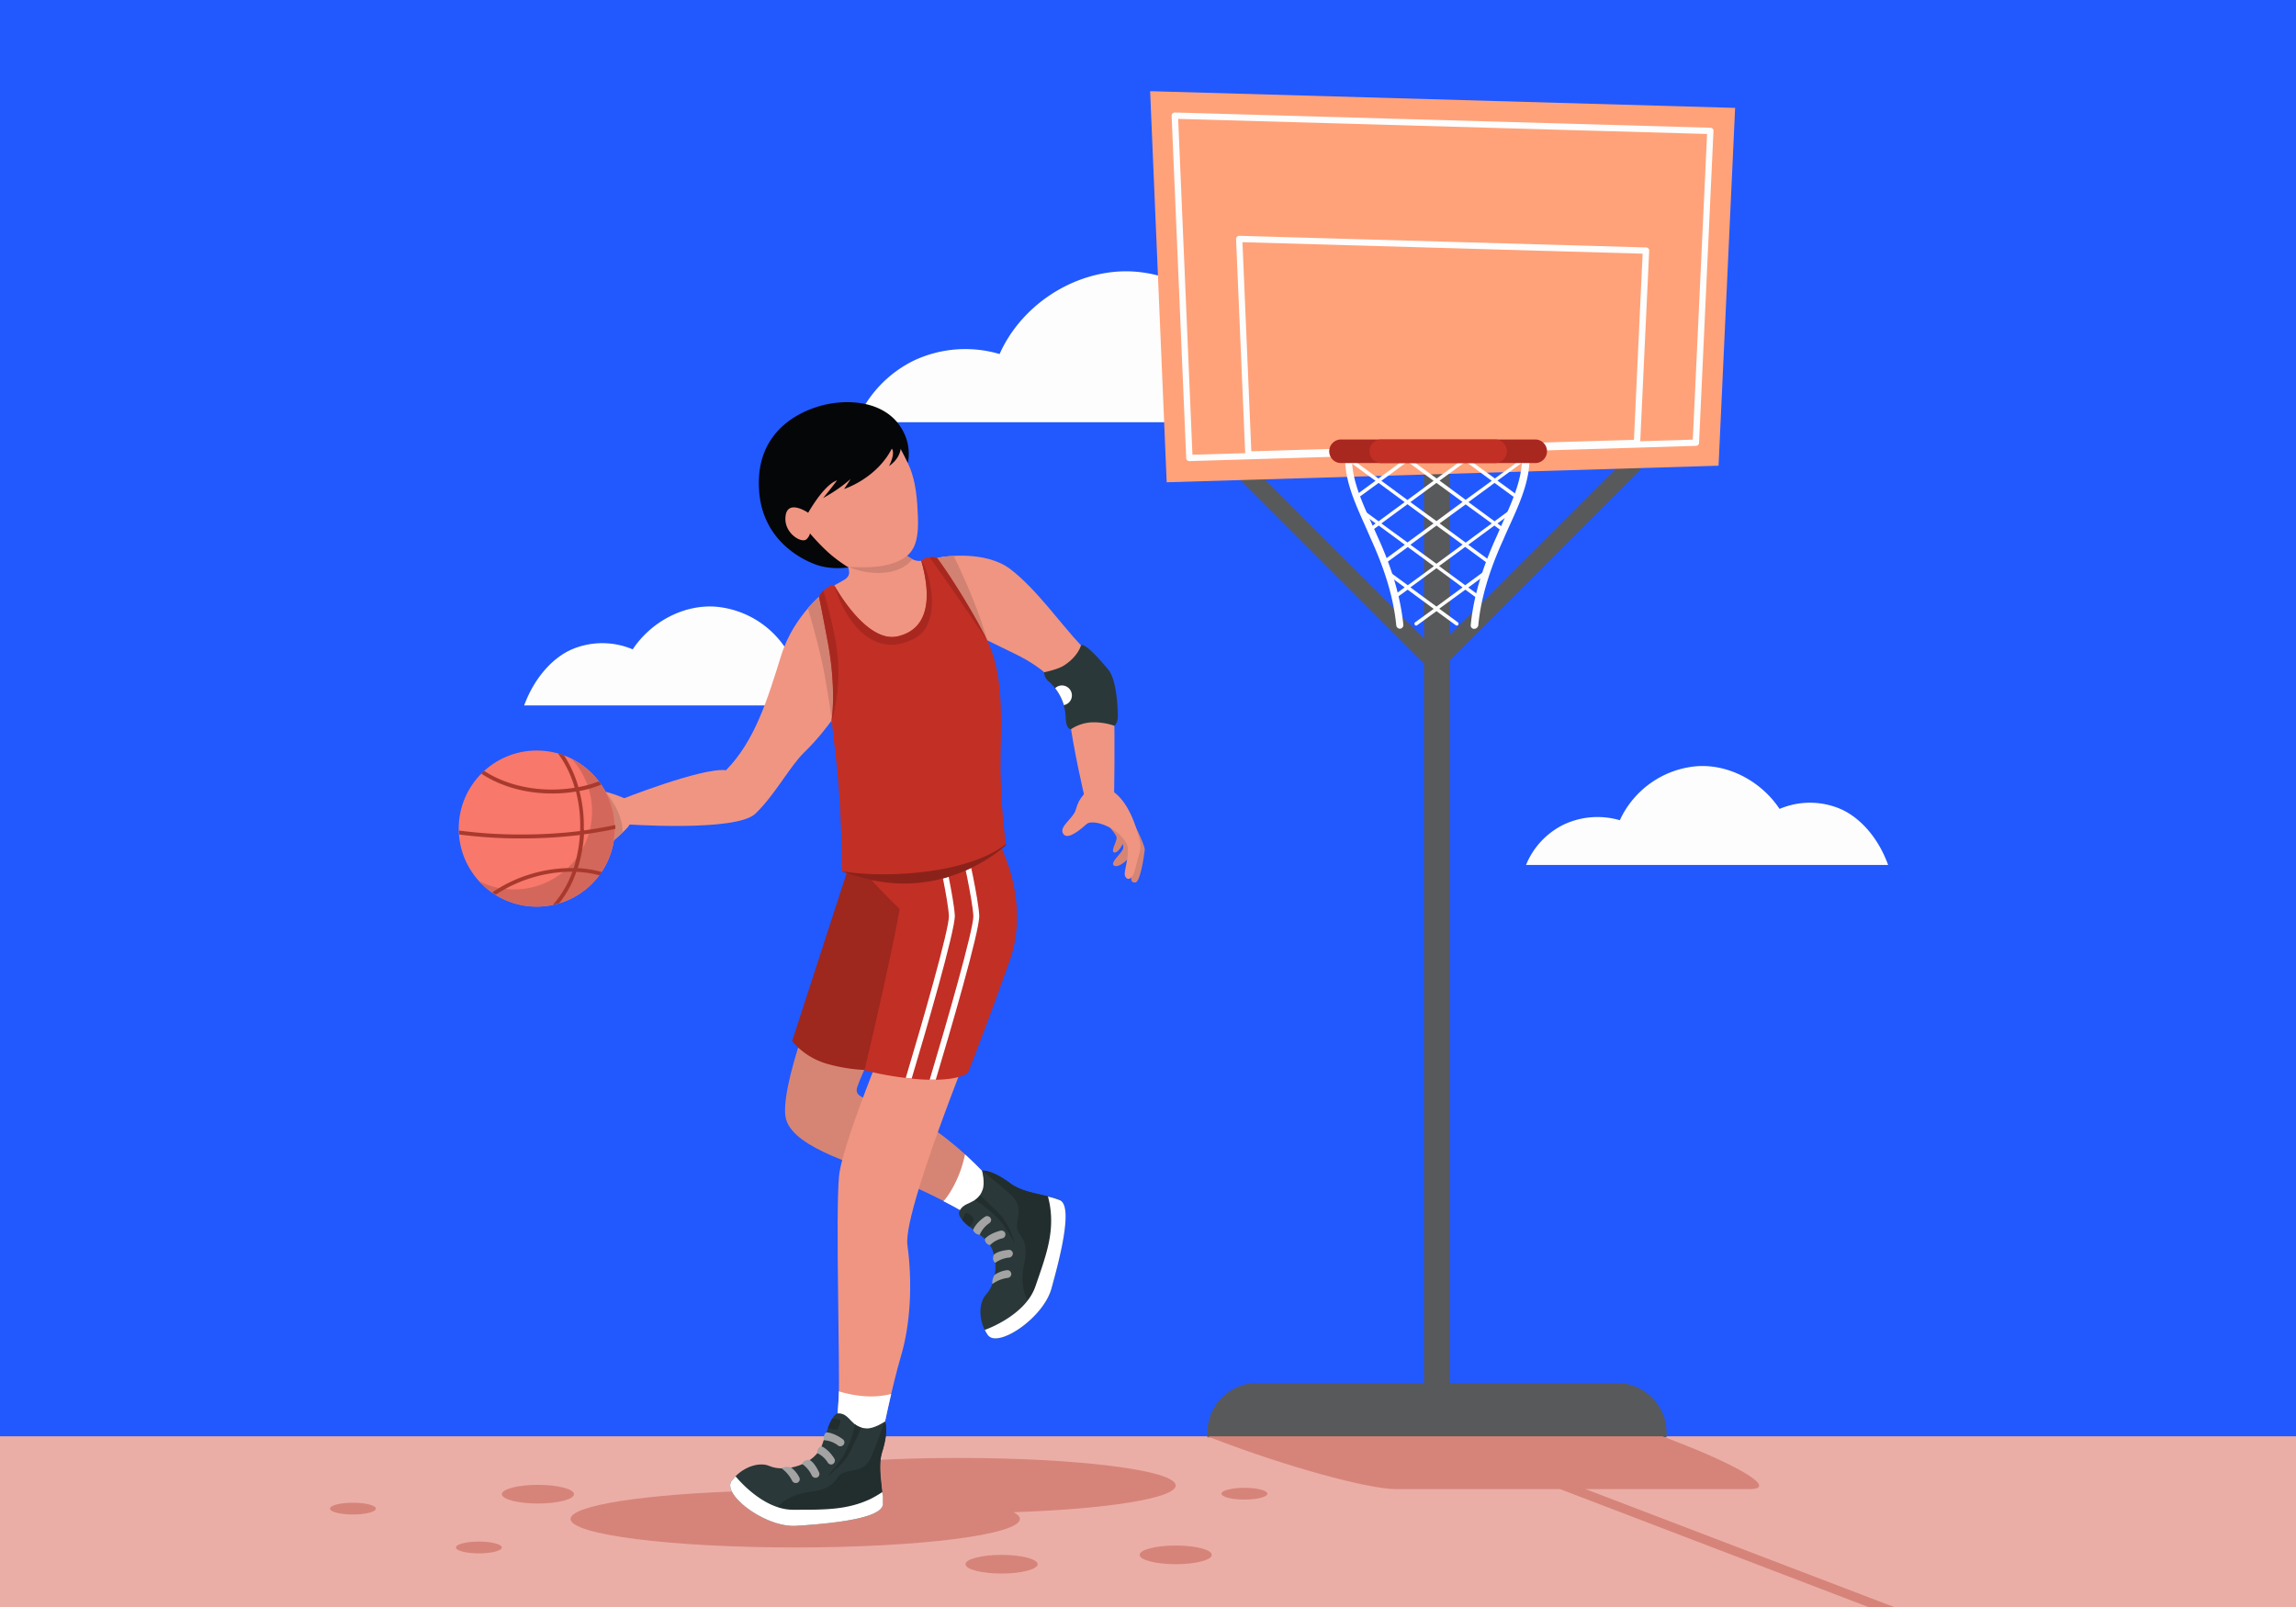 <svg id="Calque_1" data-name="Calque 1" xmlns="http://www.w3.org/2000/svg" viewBox="0 0 1400 980"><defs><style>.cls-1{fill:#2159ff;}.cls-2{fill:#fdfdfd;}.cls-3{fill:#ebaea6;}.cls-4{fill:#d6847a;}.cls-5{fill:#f09582;}.cls-6{fill:#d18272;}.cls-7{fill:#d68574;}.cls-8{fill:#9e271e;}.cls-9{fill:#c22f25;}.cls-10{fill:#050608;}.cls-11{fill:#fff;}.cls-12{fill:#2a3839;}.cls-13{fill:#a3a3a3;}.cls-14{fill:#222d2e;}.cls-15{fill:#a82820;}.cls-16{fill:#8a221a;}.cls-17{fill:#f8786b;}.cls-18{fill:#d4675c;}.cls-19{fill:#a83a2d;}.cls-20{fill:#58595b;}.cls-21{fill:#ffa279;}</style></defs><title>basket-player</title><g id="Layer_1" data-name="Layer 1"><rect class="cls-1" width="1400" height="980"/><path class="cls-2" d="M814.1,205.1a72.25,72.25,0,0,0-55.9.3c-16.8-25.4-47.4-42.2-77.7-39.7s-58.6,22.4-71,50.2a73.77,73.77,0,0,0-52.1,3.9,72.23,72.23,0,0,0-35.3,37.7H859.3C849.5,231,831.7,212.5,814.1,205.1Z"/><path class="cls-2" d="M1121.7,493.1a47.4,47.4,0,0,0-36.6.2c-11-16.6-31-27.6-50.9-26a56.92,56.92,0,0,0-46.5,32.9,48.41,48.41,0,0,0-34.1,2.6,47.23,47.23,0,0,0-23.1,24.7h220.8C1145,510,1133.3,497.9,1121.7,493.1Z"/><path class="cls-2" d="M349.2,395.8a47.4,47.4,0,0,1,36.6.2c11-16.6,31-27.6,50.9-26a56.92,56.92,0,0,1,46.5,32.9,48.41,48.41,0,0,1,34.1,2.6,47.23,47.23,0,0,1,23.1,24.7H319.6C326,412.8,337.6,400.6,349.2,395.8Z"/><rect class="cls-3" y="875.9" width="1400" height="104.1"/><path class="cls-4" d="M716.9,905.9c0-9.3-59.4-16.8-132.6-16.8s-132.6,7.5-132.6,16.8c0,1.2,1,2.3,2.8,3.4-61,1.8-106.6,8.7-106.6,17,0,9.6,61.3,17.4,137,17.4s137-7.8,137-17.4c0-1.4-1.3-2.8-3.9-4.1C674.9,920.3,716.9,913.7,716.9,905.9Z"/><path class="cls-5" d="M574.4,339.7s26.1-4.5,41.7,7.4,30.6,33.2,42.5,45.9,19.8,17,20.6,37.2.1,55.1.1,55.1l-18.3-.8s-6.2-25.7-9.6-50.9c-1.8-13.2-12.7-25.3-32.6-34.9-10.6-5.1-29.2-14.3-29.2-14.3Z"/><path class="cls-5" d="M491.9,373c13.2-18.8,24.6-17.1,25.8-23,1-5.1-9.1-24.4-9.1-24.4l32.2-15.2,5.8,20c1.6,5.5,9.1,12.6,15.1,11.6,4.2-.7,8.4-1.4,12.6-2.2,8-1.4,17.3,3.7,19.1,11,12.8,51.9,17.5,91.3,11.8,155.9l-85.9,16c-8.3-68.9-8.4-70.8-22-121.2C495.4,393.9,487.3,379.6,491.9,373Z"/><path class="cls-6" d="M571.4,340.2l18.2,44.3s5.6,2.8,12.4,6.1c0,0-1.7-7-7.9-23.1-4.7-12-10.2-23.5-12.6-28.5A65,65,0,0,0,571.4,340.2Z"/><path class="cls-7" d="M501.9,596s-28,69-22.5,86.9,46.1,28.3,67.4,36.5c30.2,11.7,58,30,58,30l10.1-16.8s-31.7-43.2-72-57.9c-12.8-4.7-22.5-4.7-20.2-11.8S543,617.1,543,617.1Z"/><path class="cls-5" d="M550.9,607.9s-37.1,86.5-39.3,109.4.7,120.4-.2,135.1c-1.1,17.2-1.8,23.5-1.8,23.5l28.3-.7s6-29.7,11.6-48.7,7-43.8,3.8-67.3S608.7,596,608.7,596Z"/><path class="cls-8" d="M519.4,522.7,483,634.9a43.22,43.22,0,0,0,20.8,13.7c21,6.1,37.5,3.4,37.5,3.4L577,536Z"/><path class="cls-5" d="M551.2,281.9c4,9.2,4.8,20.3,5.1,29.8.4,10.1-.6,18.5-6.5,23.1-11.2,9-29.7,6.3-36,6.6-20.1,1-40.1-24.6-42.8-40.1-4-23,5.1-42.1,27-50C516.2,244.8,536.6,248.5,551.2,281.9Z"/><path class="cls-6" d="M556.4,341c-6.6-3.6-9.2-8.6-9.8-10.7l-5.8-20-32.2,15.2s6.4,12.5,8.8,20.1C527.8,350.5,547.5,352.3,556.4,341Z"/><path class="cls-5" d="M504.8,359.4s-20.5,14.6-28.5,40.4c-8.3,26.7-16,52-33.6,69.9-14.6-1.8-64.2,17.9-64.2,17.9l1.8,15s68.4,5,80.3-6.4,20.9-28.7,29.7-37.3c17.6-17,28.3-37.7,28.3-37.7Z"/><path class="cls-5" d="M382.4,487.6a73.75,73.75,0,0,0-22.6-6.5c-13.1-1.6-20.2,3.3-20.2,3.3l22.2,38.3s13.9-10.6,20.6-17.8S382.4,487.6,382.4,487.6Z"/><path class="cls-7" d="M688.8,497.2s9.6,17.8,9.2,21.2c-.5,4.4-2.8,19.8-5.8,19.8s-2.8-1.9-1.8-8.1,2.5-15.2-.7-20.2S688.8,497.2,688.8,497.2Z"/><path class="cls-7" d="M688,510.7l-5.7-4.8a6.05,6.05,0,0,0-.9-.9l-6.4-2.5s5.1,5.7,5.8,7.9-3.8,8.6-1.5,9.4c1.8.6,4-2.5,5.3-5.2a7.76,7.76,0,0,1,.3,2.4c-.2,3-8.3,8.9-5.7,10.8s8.4-3.4,10.8-6.3S688,510.7,688,510.7Z"/><path class="cls-5" d="M661,484.2c-3.2,4.2-3.5,4.6-5.1,9.8s-10.2,10.1-7.7,14.3c2.1,3.6,7.6.3,14.4-5.8,3.6-3.2,19,1.7,24.3,11.9,2.6,4.9-1.2,15.3-1.1,18.6s4.3,5.8,6.5-3.5c2-8.5,3.8-11.4,2.8-16.1C686.6,476.6,667.4,475.6,661,484.2Z"/><path class="cls-9" d="M605.3,506.7s24.7,38.5,10.4,79S590.3,654,590.3,654s-4.8,5.8-29.6,4.2a198.49,198.49,0,0,1-33.6-5.5s15-62.5,21.5-98.4a335.76,335.76,0,0,1-29.2-31.5Z"/><path class="cls-5" d="M554.4,284.3c4.2,9.5,4.9,21,5.3,30.8.4,10.4-.7,19.1-6.7,23.9-11.6,9.2-30.6,6.5-37.2,6.8-20.8,1-41.4-25.4-44.1-41.4-4.1-23.7,5.2-43.4,27.9-51.6C518.2,246,539.2,249.8,554.4,284.3Z"/><path class="cls-10" d="M549.6,261.1c-10.3-17-33.7-18.2-50-13.4-18.3,5.4-39.2,19.9-36.7,52,2.2,29,24.5,40.8,34,44.4,10,3.8,20.4,1.9,20.4,1.9a88.68,88.68,0,0,1-12.8-9.6,140.18,140.18,0,0,1-10.6-11.1,6.89,6.89,0,0,1-2.1,3.5c-2.7,2.8-13.3-3.2-12.9-12.9.5-12.4,13.9-3.2,13.9-3.2s8.6-15.4,16.3-19.2c.4-.2.8-.4,1.3-.6-3.9,5.4-8.5,10.8-8.5,10.8a92.69,92.69,0,0,0,16.8-11.6c-2.2,3.5-4,6.1-4,6.1s19.6-6.2,29.1-24.6c2.3,3.1-1.7,10.6-1.7,10.6s6.3-3.9,7.1-10.6c2.4,4.7,4.4,8.7,4.4,8.7A29.33,29.33,0,0,0,549.6,261.1Z"/><path class="cls-6" d="M512,391.9l-4.1-18.5a61,61,0,0,0-5-12.6,96.24,96.24,0,0,0-10.3,10c0,.1,7.4,24.4,10.7,43.4,2.7,15.8,3.6,22.9,3.8,24.8.2-.2.3-.5.5-.7A112.63,112.63,0,0,0,512,391.9Z"/><path class="cls-11" d="M543.4,850.1a51.31,51.31,0,0,1-15.5,1.4,72.16,72.16,0,0,1-16.4-3c0,1.6-.1,2.9-.1,3.9-1.1,17.2-1.8,23.5-1.8,23.5l28.3-.7S540.3,863.5,543.4,850.1Z"/><path class="cls-12" d="M511.4,861.9c-3.9-.1-6.5,8.7-10,18.9-4.3,12.5-22.5,17.4-32.3,13.2-6.3-2.8-17,.8-23,9.1s20.7,28.6,39.4,27.4,52.1-4,52.7-13-3.4-21.8-.3-31.9c4.4-13.9,1.7-18.7,1.7-18.7s-6.3,4.3-11,4.2C518.7,870.8,518.6,862.1,511.4,861.9Z"/><path class="cls-13" d="M485.2,904.4A2.51,2.51,0,0,1,483,903a21.06,21.06,0,0,0-6.5-7.6c.8-.9,4.6-1.1,5.8-.5a17.2,17.2,0,0,1,5.1,6.1,2.37,2.37,0,0,1-1.1,3.2A4.25,4.25,0,0,1,485.2,904.4Z"/><path class="cls-13" d="M497.2,901.2a2.51,2.51,0,0,1-2.2-1.4,17.83,17.83,0,0,0-5.8-7c.5-2.1,3-2.7,4.5-2.4.2.1,2.7,1.1,5.7,7.4a2.37,2.37,0,0,1-1.1,3.2A2.15,2.15,0,0,1,497.2,901.2Z"/><path class="cls-13" d="M506.8,893.1a2.43,2.43,0,0,1-2-1.1,15.21,15.21,0,0,0-6.4-5.8,3.52,3.52,0,0,1,2.5-4.2c.2.1,4,1.5,7.8,7.4a2.4,2.4,0,0,1-.7,3.3A1.75,1.75,0,0,1,506.8,893.1Z"/><path class="cls-13" d="M512.4,882a2.39,2.39,0,0,1-1.4-.5,15.35,15.35,0,0,0-8.6-3.2c-.5-1.7.2-4.2,1.6-4.8,0,0,4.4.1,9.9,4.2a2.3,2.3,0,0,1,.5,3.3A2.6,2.6,0,0,1,512.4,882Z"/><path class="cls-14" d="M514.7,898c-6.1,2-3.4,9.5-20.3,11.7s-21.6,11.1-21.6,11.1a65.38,65.38,0,0,1,8.1,4.2c5.6,3.2,19-.8,47.6-6,4-.7,7.2-1.3,9.6-1.7.5-9-3.4-21.7-.3-31.8,4.4-13.9,1.7-18.7,1.7-18.7s-4.5,12.5-7.8,20.7C527.8,897.4,520.9,896,514.7,898Z"/><path class="cls-11" d="M538.3,917.4a48.94,48.94,0,0,0-.3-7.5,63.91,63.91,0,0,1-7.4,4.3c-14.3,6.7-28,6.5-47,6.5s-35-20.4-35.1-20.4c-.8.9-1.6,1.8-2.4,2.8-6,8.3,20.7,28.6,39.4,27.4S537.7,926.5,538.3,917.4Z"/><path class="cls-14" d="M519.5,883.1c2.1-4.9,4.3-8.6,5.6-12.6a10,10,0,0,1-3.7-1.9h0a68.37,68.37,0,0,1-6,17.1c-3.2,6.3-10.9,14.5-10.9,14.5S515.3,893.1,519.5,883.1Z"/><path class="cls-14" d="M510.9,871.2c.9-1.8,2.5-5,.5-5.6a18,18,0,0,0-4.1-.3c-.8,1.5-1.6,3.4-2.5,5.5C506.3,871.3,510.2,872.7,510.9,871.2Z"/><path class="cls-11" d="M614.9,732.7A217.94,217.94,0,0,0,588.4,704a69.91,69.91,0,0,1-5.3,16.1c-4.2,8.9-7.8,12.4-7.8,12.4h0c17.2,8.9,29.5,17,29.5,17Z"/><path class="cls-12" d="M584.9,739c-1.4,3.7,6.1,9,14.6,15.6,10.4,8.1,9.1,27,1.8,34.8-4.7,5.1-4.9,16.3,1,24.7s33.8-10.2,38.8-28.2,13.4-50.5,5-54.1-21.7-3.9-30.2-10.2c-11.7-8.7-17.1-7.7-17.1-7.7s2,7.4.3,11.8C595.7,735,587.4,732.3,584.9,739Z"/><path class="cls-13" d="M616.5,777.7a2.4,2.4,0,0,1-2,1.6,20,20,0,0,0-9.3,3.7c-.6-1.1.5-4.7,1.4-5.6a16.11,16.11,0,0,1,7.4-2.8,2.3,2.3,0,0,1,2.6,2.1A1.73,1.73,0,0,1,616.5,777.7Z"/><path class="cls-13" d="M617.4,765.3a2.4,2.4,0,0,1-2,1.6,17,17,0,0,0-8.5,3.2c-1.8-1.1-1.6-3.7-.8-5,.2-.1,1.9-2.2,8.9-2.9a2.37,2.37,0,0,1,2.6,2.1A1.65,1.65,0,0,1,617.4,765.3Z"/><path class="cls-13" d="M612.9,753.7a2.56,2.56,0,0,1-1.7,1.5,15,15,0,0,0-7.5,4.1,3.52,3.52,0,0,1-3.1-3.8c.1-.2,2.7-3.3,9.5-5a2.43,2.43,0,0,1,2.9,1.7A3.69,3.69,0,0,1,612.9,753.7Z"/><path class="cls-13" d="M604.2,744.7a2.73,2.73,0,0,1-.9,1.2,16.14,16.14,0,0,0-5.9,7.1c-1.8,0-3.9-1.6-4-3.1,0,0,1.5-4.1,7.2-7.9a2.4,2.4,0,0,1,3.3.7A1.84,1.84,0,0,1,604.2,744.7Z"/><path class="cls-14" d="M620.1,747.7c-.1,6.4,7.9,6.3,4.4,23s3.4,24,3.4,24a73,73,0,0,1,6.6-6.3c4.8-4.2,5.5-18.3,10-46.9.6-4.1,1.2-7.2,1.6-9.7-8.4-3.5-21.6-3.9-30.1-10.2-11.7-8.7-17.1-7.7-17.1-7.7s10.3,8.3,17,14.2C623.8,735.2,620.3,741.3,620.1,747.7Z"/><path class="cls-11" d="M646.2,731.9a43.65,43.65,0,0,0-7.2-2.2,53.77,53.77,0,0,1,1.6,8.4c1.7,15.7-3.1,28.6-9.3,46.5S600.6,811,600.5,811a19.23,19.23,0,0,0,1.8,3.1c5.9,8.4,33.8-10.2,38.8-28.2S654.6,735.4,646.2,731.9Z"/><path class="cls-14" d="M607.6,738.4c-4-3.6-6.8-6.9-10.1-9.4a10.26,10.26,0,0,1-3,2.9h0a70.55,70.55,0,0,1,14.2,11.3c4.9,5.1,10.1,15.1,10.1,15.1S615.7,745.7,607.6,738.4Z"/><path class="cls-14" d="M593.5,742.6c-1.4-1.4-3.9-4-5.1-2.3a13.18,13.18,0,0,0-1.6,3.8,29.76,29.76,0,0,0,4.4,4.1C592.2,747,594.7,743.7,593.5,742.6Z"/><path class="cls-11" d="M555.9,657.7c8.1-27,26.7-90.7,26.3-99.4-.6-10.7-6.9-38.4-7.2-39.6l-3.5.8c.1.3,6.5,28.5,7.1,39,.4,7.5-16.5,66.2-26.3,98.8C553.5,657.4,554.7,657.6,555.9,657.7Z"/><path class="cls-11" d="M597.1,558.3c-.6-10.7-6.9-38.4-7.2-39.6l-3.5.8c.1.3,6.5,28.5,7.1,39,.4,7.6-16.9,67.5-26.6,99.9h3.7C578.6,631.8,597.6,567.1,597.1,558.3Z"/><path class="cls-9" d="M508.6,356.8S528,392.6,547.4,388c23.1-5.4,18.3-32.1,14.3-46.1,1.5-2,7.5-2.9,9.7-1.7,10.8,14.7,24.7,38.1,30.6,50.4,10.8,22.5,8.1,51.6,8.1,76.6a382.42,382.42,0,0,0,3.3,48S589.1,539,551,538.8c-19.9-.1-37.7-7.5-37.7-7.5s.3-37.2-4.1-73.5c-1.3-10.8-2.1-18.6-2.1-18.6s3-18.6-2.3-47.4c-4.2-22.5-5.4-27.8-5.4-27.8a12.46,12.46,0,0,1,3.5-4.5C506.2,356.6,508.6,356.8,508.6,356.8Z"/><path class="cls-15" d="M502.1,360.2a9.83,9.83,0,0,0-2.7,3.8s1.2,5.3,5.4,27.8c5.4,28.9,2.3,47.4,2.3,47.4a2.8,2.8,0,0,0,.1.6,110.43,110.43,0,0,0,2.3-48.9C506.6,375.1,502.1,360.2,502.1,360.2Z"/><path class="cls-15" d="M544,393.2a24,24,0,0,0,4.6-.5c7.7-1.8,14.3-5.4,17-11.9,7.5-17.7-3.2-39.7-3.8-38.8,4,14,8.8,40.7-14.3,46.1-19.5,4.6-38.8-31.2-38.8-31.2S518.4,393.2,544,393.2Z"/><path class="cls-15" d="M602,390.7c-5.9-12.3-19.8-35.7-30.6-50.4a11,11,0,0,0-4.5-.4C586.4,367.5,602,390.7,602,390.7Z"/><path class="cls-16" d="M513.3,531.3s17.8,7.5,37.7,7.5c38.1.1,62.4-23.5,62.4-23.5a2.8,2.8,0,0,0-.1-.6s-13.9,13.4-53.6,17.4C532.1,534.9,513.3,531.3,513.3,531.3Z"/><path class="cls-6" d="M361.9,493.2s2.6,13.3,5.1,25.3c3.7-3,8.7-7.2,12.6-10.9,0-1.1,0-2.1-.1-3.1-1.2-11.3-10.3-21.6-10.3-21.6h0Z"/><circle class="cls-17" cx="327.3" cy="505.3" r="47.6"/><path class="cls-18" d="M348.6,462.8a47.57,47.57,0,0,1-35.2,79.6,46.89,46.89,0,0,1-21.4-5.1,47.58,47.58,0,1,0,56.6-74.5Z"/><path class="cls-19" d="M356,503.8a82.55,82.55,0,0,0-2.7-21.4,70.65,70.65,0,0,0,13.3-3.9c-.5-.7-.9-1.3-1.4-2a69.57,69.57,0,0,1-12.5,3.5,71.76,71.76,0,0,0-8.8-19.4c-1.2-.5-2.5-.8-3.7-1.2a65.2,65.2,0,0,1,10.2,21,89.94,89.94,0,0,1-13.9,1.1c-15.9,0-30.5-4.3-41.3-11.4a13.65,13.65,0,0,0-1.7,1.7c11.3,7.5,26.4,12.1,43.1,12.1a87.18,87.18,0,0,0,14.6-1.2,83.31,83.31,0,0,1,2.6,21c0,1,0,2.1-.1,3.1a293.83,293.83,0,0,1-35.9,2.1,284.28,284.28,0,0,1-37.9-2.4c0,.8.1,1.6.1,2.4a287.15,287.15,0,0,0,37.8,2.4,294.56,294.56,0,0,0,35.8-2.1,85.14,85.14,0,0,1-3.8,20.2,84.79,84.79,0,0,0-26.3,3.7,83.73,83.73,0,0,0-23.3,11.1c.7.5,1.4,1,2.1,1.4a84.82,84.82,0,0,1,46.7-14,61.71,61.71,0,0,1-11.9,20.2c1.3-.3,2.6-.6,3.9-1a63.75,63.75,0,0,0,10.4-19.1,63.92,63.92,0,0,1,14.1,2.1c.5-.7,1-1.3,1.5-2a69.46,69.46,0,0,0-14.7-2.4,84.51,84.51,0,0,0,3.8-20.6c6.6-.9,13-2,19.1-3.3v-.3a14.77,14.77,0,0,0-.1-2.1q-9,1.95-18.9,3.3A7.44,7.44,0,0,1,356,503.8Z"/><path class="cls-12" d="M636.6,410a7.87,7.87,0,0,0,3,5.7,30.53,30.53,0,0,1,10.2,21.6c.2,7.8,3.2,7.4,3.2,7.4a25.23,25.23,0,0,1,12.8-4.2,38.54,38.54,0,0,1,13.7,2.1s2-1.4,2.1-5.6c0-4.6-.6-22.3-5.8-28.6-15.5-18.7-16.7-14.7-16.7-14.7s-1.8,6.8-10.6,12.3C644.8,408.3,636.6,410,636.6,410Z"/><path class="cls-11" d="M643.4,419.7a31.53,31.53,0,0,1,5.3,10.3,6,6,0,0,0,4.9-5.9,6.12,6.12,0,0,0-6.1-6.1A5.83,5.83,0,0,0,643.4,419.7Z"/><polygon class="cls-20" points="1000.5 286.2 992.8 278.4 884.1 387.1 884.1 211.4 868.3 211.4 868.3 389.3 757.5 278.6 749.8 286.3 868.3 404.8 868.3 854.5 884.1 854.5 884.1 402.6 1000.5 286.2"/><polygon class="cls-21" points="1047.9 284 711.4 294.1 701.3 55.6 1058 65.8 1047.9 284"/><path class="cls-2" d="M725.2,281.2a1.88,1.88,0,0,1-1.9-1.8L714.4,70.6a1.82,1.82,0,0,1,.6-1.4,2,2,0,0,1,1.4-.6l326.5,9.3a2,2,0,0,1,1.4.6,1.87,1.87,0,0,1,.5,1.4L1036,270.1a1.88,1.88,0,0,1-1.9,1.8l-308.9,9.3ZM718.4,72.5l8.7,204.8,305.1-9.2,8.7-186.4Z"/><path class="cls-2" d="M761.2,279.1a1.88,1.88,0,0,1-1.9-1.8l-5.6-131.5a1.82,1.82,0,0,1,.6-1.4,2,2,0,0,1,1.4-.6l248,7.1a2,2,0,0,1,1.4.6,1.87,1.87,0,0,1,.5,1.4l-5.5,117.3a1.88,1.88,0,0,1-1.9,1.8l-237,7.1Zm-3.6-131.4L763,275.2l233.3-7,5.3-113.5Z"/><path class="cls-2" d="M898.9,383.5h-.2a2.09,2.09,0,0,1-1.9-2.4c1.6-16.7,6.8-34.3,15.7-53.8,1.3-2.9,2.6-6,3.9-8.9,6.1-13.6,12.4-27.6,11.5-41.1H824.5c-.9,13.5,5.4,27.6,11.5,41.1,1.3,2.9,2.7,5.9,4,8.9,8.9,19.4,14,37,15.7,53.7a2.23,2.23,0,0,1-1.9,2.4,2.29,2.29,0,0,1-2.4-1.9c-1.6-16.2-6.6-33.3-15.3-52.4-1.3-3-2.6-6-3.9-8.9-6.6-14.8-13.5-30-11.7-45.3a2.17,2.17,0,0,1,2.2-1.9H930.1a2.25,2.25,0,0,1,2.2,1.9c1.8,15.3-5,30.6-11.7,45.3-1.3,2.9-2.7,5.9-3.9,8.8-8.7,19.1-13.8,36.2-15.3,52.4A2.72,2.72,0,0,1,898.9,383.5Z"/><path class="cls-2" d="M930.2,279.8c0-.1-.1-.2-.1-.3a1,1,0,0,0-1.5-.2l-17.1,12.5-17.1-12.5a1.05,1.05,0,0,0-1.3,0L876,291.8l-17.1-12.5a1.05,1.05,0,0,0-1.3,0l-17.1,12.5-17.1-12.5a1.07,1.07,0,0,0-1.1-.1v2l16.4,12-11.9,8.7c.3.7.5,1.4.8,2.1l13-9.5,15.9,11.7-15.9,11.7-10.5-7.7c.6,1.3,1.1,2.6,1.7,3.9l7,5.1-3.5,2.6c.3.7.6,1.3.9,2l4.5-3.3,15.9,11.7-12.8,9.4c.3.7.5,1.4.8,2.1l13.8-10.1,15.9,11.7-15.9,11.6L846,347.8l1.2,3.6,9.3,6.8-6.1,4.5a18.91,18.91,0,0,1,.5,2.3l7.4-5.4,15.9,11.7-11.3,8.2a1.12,1.12,0,0,0,.6,2h0a1.07,1.07,0,0,0,.6-.2l11.8-8.6,11.8,8.6a1.42,1.42,0,0,0,.6.2h0a1.1,1.1,0,0,0,.6-2l-11.3-8.3,15.9-11.6,7.9,5.8a18.91,18.91,0,0,0,.5-2.3l-6.6-4.8,10-7.4,1.2-3.6-13.1,9.6-15.9-11.7,15.9-11.7L907.7,344c.3-.7.5-1.4.8-2.1l-13.2-9.7,15.9-11.7,4.9,3.6c.3-.7.6-1.3.9-2l-3.9-2.9,7.8-5.7c.6-1.3,1.1-2.6,1.7-3.9l-11.3,8.3-15.9-11.7,15.9-11.7,13.4,9.8c.3-.7.5-1.4.8-2.1l-12.4-9.1L929.7,281a1,1,0,0,0,.4-.5A1.49,1.49,0,0,0,930.2,279.8Zm-54.3,14.7,15.9,11.6-15.9,11.7L860,306.2Zm-33.6-1.3,15.9-11.7,15.9,11.7-15.9,11.7Zm0,26,15.9-11.7,15.9,11.7-15.9,11.6Zm49.5,39-15.9,11.7L860,358.2l15.9-11.7Zm-15.9-14.4L860,332.2l15.9-11.7,15.9,11.6Zm33.7-24.6-15.9,11.7-15.9-11.7,15.9-11.6Zm-15.9-14.4-15.9-11.7,15.9-11.6,15.9,11.7Z"/><path class="cls-15" d="M936.1,268H817.7a7.2,7.2,0,1,0,0,14.4H936.1a7.2,7.2,0,1,0,0-14.4Z"/><path class="cls-9" d="M911.6,268H842.3a7.2,7.2,0,0,0,0,14.4h69.3a7.2,7.2,0,1,0,0-14.4Z"/><path class="cls-20" d="M1016.2,876.5h-280v-2.8a30.34,30.34,0,0,1,30.3-30.3H985.9a30.34,30.34,0,0,1,30.3,30.3Z"/><path class="cls-4" d="M966.8,908.1h100c17.1,0-4.5-13.6-48.2-30.3l-4.9-1.9H736.2l4.9,1.9c43.7,16.7,93,30.3,110.1,30.3h100l188,71.9h15.7Z"/><ellipse class="cls-4" cx="328" cy="911.2" rx="22" ry="5.7"/><ellipse class="cls-4" cx="610.7" cy="953.9" rx="22" ry="5.7"/><ellipse class="cls-4" cx="716.9" cy="948.2" rx="22" ry="5.7"/><ellipse class="cls-4" cx="758.8" cy="910.9" rx="14" ry="3.6"/><ellipse class="cls-4" cx="292" cy="943.7" rx="14" ry="3.6"/><ellipse class="cls-4" cx="215.2" cy="920" rx="14" ry="3.6"/></g></svg>